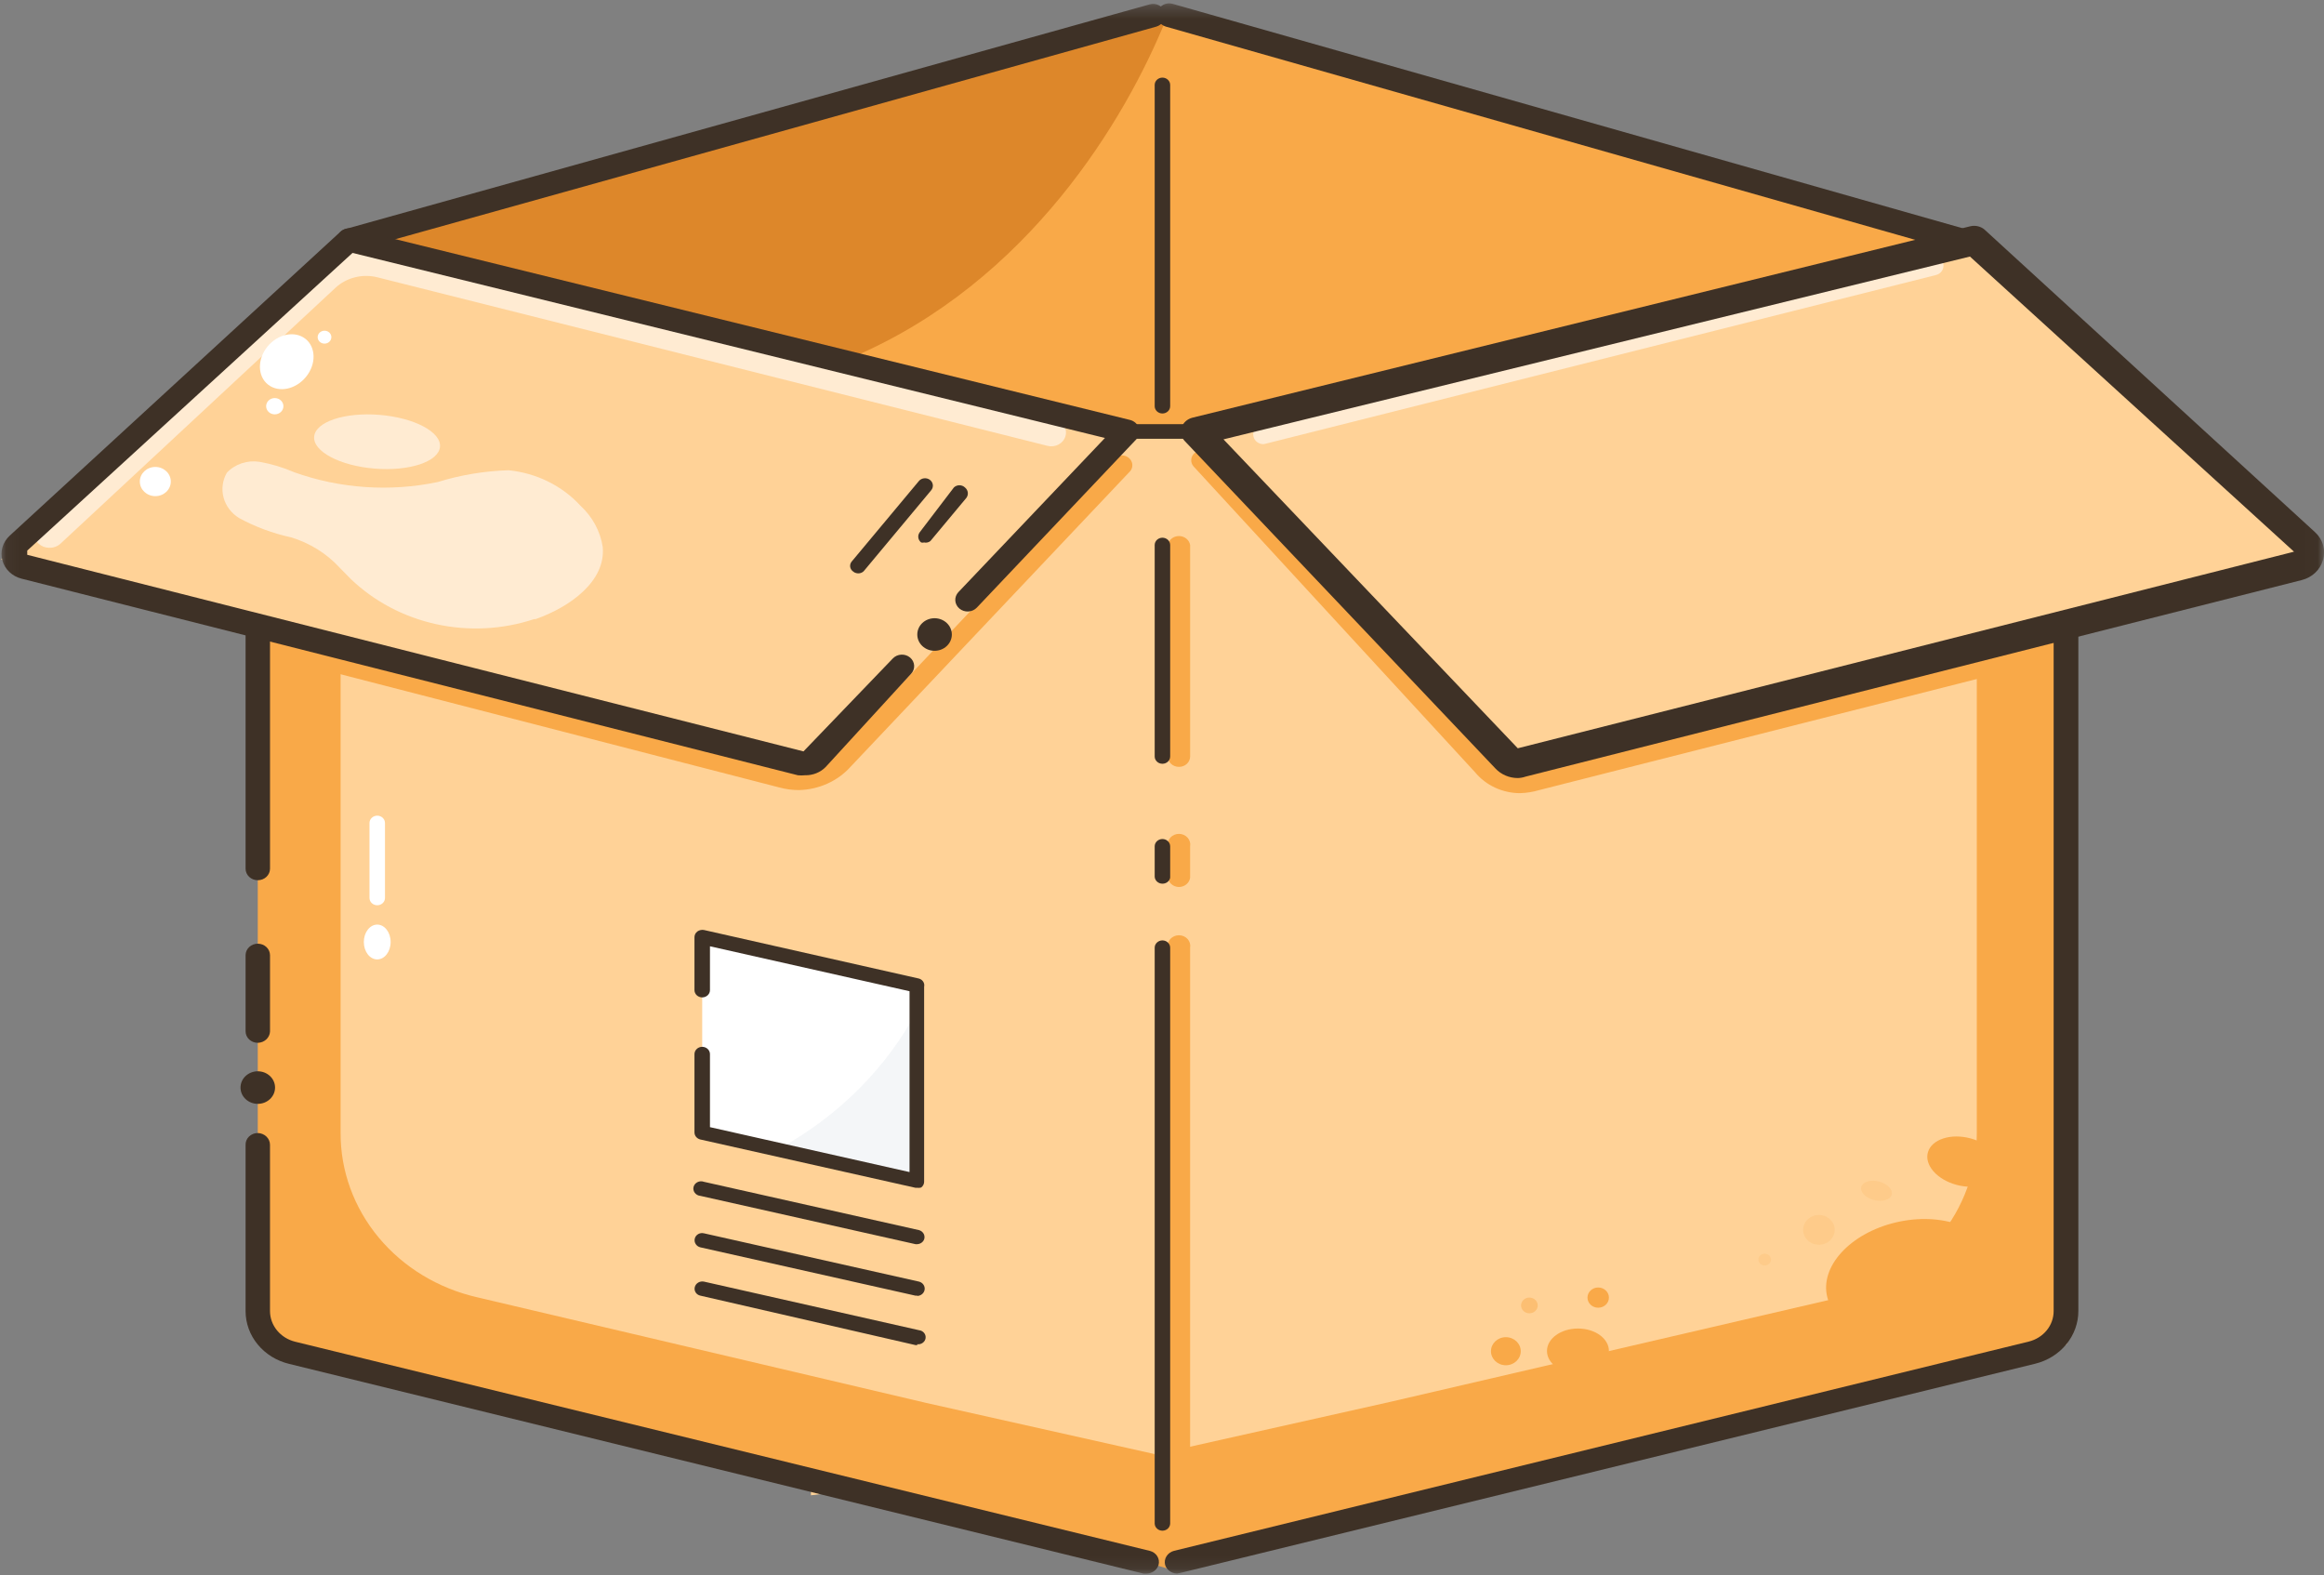 <svg width="183" height="124" viewBox="0 0 183 124" fill="none" xmlns="http://www.w3.org/2000/svg">
<rect x="0" y="0" width="183" height="124" fill="#808080" stroke="none"/>
<g clip-path="url(#clip0_460_4114)">
<mask id="mask0_460_4114" style="mask-type:luminance" maskUnits="userSpaceOnUse" x="0" y="0" width="183" height="124">
<path d="M182.985 0.3H0.057V123.894H182.985V0.3Z" fill="white"/>
</mask>
<g mask="url(#mask0_460_4114)">
<path d="M182.493 44.055L155.05 18.894L152.4 19.558L154.37 18.894L92.119 1.207H90.923L27.524 18.894L0.058 44.055L20.393 49.229L20.346 49.428V105.852L63.856 116.486V117.725L67.21 117.326L90.337 122.987H92.729L162.743 105.852V49.428V49.074L182.493 44.055Z" fill="#FFD297"/>
<path d="M153.244 19.337L93.691 33.973H88.765L27.524 18.894L90.923 1.207L153.244 19.337Z" fill="#F9A948"/>
<path d="M91.791 1.585C88.625 9.368 81.025 22.192 67.14 28.117L56.139 25.398L29.705 18.897L82.151 4.261L91.791 1.585Z" fill="#DD872A"/>
<path d="M163.024 48.457V105.213L98.241 121.088L91.204 122.79L91.533 114.388L109.499 110.364L144.917 102.139C147.988 101.434 150.719 99.775 152.668 97.428C154.616 95.082 155.67 92.185 155.66 89.205V50.867L163.024 48.457Z" fill="#F9A948"/>
<path d="M20.299 48.457V101.741C20.299 103.731 20.862 105.567 22.903 106.164L84.191 121.176L92.518 123.674L90.9 114.477L72.933 110.453L37.586 102.139C34.51 101.438 31.774 99.781 29.821 97.434C27.867 95.087 26.81 92.188 26.82 89.205V50.867L20.299 48.457Z" fill="#F9A948"/>
<path d="M27.617 45.58C29.457 47.347 31.794 48.583 34.353 49.143C36.912 49.703 39.587 49.564 42.065 48.741H42.183C44.88 47.79 47.718 45.756 47.46 43.059C47.269 41.823 46.65 40.681 45.701 39.809C44.259 38.239 42.239 37.244 40.048 37.023C38.15 37.081 36.27 37.393 34.466 37.952C30.698 38.738 26.768 38.469 23.16 37.178C22.293 36.799 21.379 36.525 20.44 36.36C19.967 36.285 19.482 36.324 19.031 36.475C18.579 36.626 18.176 36.883 17.86 37.222C17.519 37.821 17.428 38.519 17.606 39.178C17.784 39.837 18.218 40.409 18.821 40.782C20.101 41.481 21.485 41.995 22.926 42.307C24.397 42.755 25.711 43.573 26.726 44.673L27.617 45.58Z" fill="#FFEBD2"/>
<path d="M34.646 35.183C34.754 34.015 32.623 32.887 29.887 32.663C27.151 32.44 24.846 33.205 24.738 34.373C24.631 35.541 26.762 36.669 29.497 36.893C32.233 37.116 34.538 36.351 34.646 35.183Z" fill="#FFEBD2"/>
<path d="M20.299 86.907C21.05 86.907 21.659 86.333 21.659 85.625C21.659 84.916 21.05 84.342 20.299 84.342C19.548 84.342 18.939 84.916 18.939 85.625C18.939 86.333 19.548 86.907 20.299 86.907Z" fill="#3E3126"/>
<path d="M29.705 75.536C30.288 75.536 30.76 74.922 30.76 74.165C30.76 73.407 30.288 72.794 29.705 72.794C29.122 72.794 28.649 73.407 28.649 74.165C28.649 74.922 29.122 75.536 29.705 75.536Z" fill="white"/>
<path d="M91.534 32.554C91.372 32.554 91.217 32.494 91.103 32.386C90.988 32.278 90.924 32.132 90.924 31.98V6.686C90.924 6.534 90.988 6.387 91.103 6.28C91.217 6.172 91.372 6.111 91.534 6.111C91.696 6.111 91.85 6.172 91.965 6.28C92.079 6.387 92.144 6.534 92.144 6.686V31.98C92.144 32.132 92.079 32.278 91.965 32.386C91.85 32.494 91.696 32.554 91.534 32.554Z" fill="#3E3126"/>
<path d="M27.476 19.803C27.249 19.8 27.029 19.72 26.858 19.579C26.687 19.438 26.574 19.243 26.54 19.031C26.506 18.819 26.554 18.602 26.674 18.419C26.794 18.237 26.978 18.1 27.195 18.034L90.524 0.346C90.766 0.277 91.029 0.301 91.252 0.413C91.477 0.525 91.645 0.715 91.72 0.943C91.787 1.178 91.757 1.428 91.634 1.641C91.512 1.855 91.308 2.017 91.064 2.093L27.734 19.781L27.476 19.803Z" fill="#3E3126"/>
<path d="M154.323 19.801C154.231 19.822 154.134 19.822 154.042 19.801L91.792 2.091C91.547 2.015 91.343 1.853 91.221 1.639C91.099 1.425 91.068 1.176 91.135 0.941C91.168 0.824 91.224 0.715 91.302 0.619C91.381 0.523 91.478 0.443 91.59 0.383C91.701 0.323 91.824 0.285 91.951 0.271C92.079 0.257 92.208 0.267 92.331 0.3L154.605 17.988C154.821 18.054 155.006 18.191 155.126 18.373C155.246 18.556 155.293 18.772 155.259 18.985C155.226 19.197 155.113 19.391 154.942 19.532C154.77 19.674 154.551 19.753 154.323 19.757V19.801Z" fill="#3E3126"/>
<path d="M94.816 34.545H87.522C87.36 34.545 87.205 34.484 87.091 34.376C86.976 34.269 86.912 34.122 86.912 33.97C86.912 33.817 86.976 33.671 87.091 33.563C87.205 33.456 87.36 33.395 87.522 33.395H94.816C94.978 33.395 95.133 33.456 95.247 33.563C95.362 33.671 95.426 33.817 95.426 33.97C95.426 34.122 95.362 34.269 95.247 34.376C95.133 34.484 94.978 34.545 94.816 34.545Z" fill="#3E3126"/>
<path d="M92.823 120.773C92.594 120.768 92.377 120.68 92.216 120.528C92.054 120.375 91.961 120.17 91.955 119.955V74.608C91.934 74.488 91.941 74.365 91.976 74.248C92.01 74.13 92.071 74.021 92.155 73.928C92.239 73.835 92.343 73.761 92.46 73.71C92.577 73.659 92.705 73.632 92.835 73.632C92.964 73.632 93.091 73.659 93.209 73.71C93.326 73.761 93.43 73.835 93.514 73.928C93.597 74.021 93.659 74.13 93.693 74.248C93.728 74.365 93.735 74.488 93.714 74.608V119.955C93.708 120.174 93.611 120.382 93.445 120.535C93.278 120.688 93.055 120.773 92.823 120.773Z" fill="#F9A948"/>
<path d="M92.823 69.834C92.594 69.828 92.377 69.74 92.216 69.588C92.054 69.435 91.961 69.23 91.955 69.015V66.628C91.934 66.507 91.941 66.384 91.976 66.267C92.01 66.15 92.071 66.041 92.155 65.948C92.239 65.855 92.343 65.78 92.46 65.729C92.577 65.678 92.705 65.651 92.835 65.651C92.964 65.651 93.091 65.678 93.209 65.729C93.326 65.78 93.43 65.855 93.514 65.948C93.597 66.041 93.659 66.15 93.693 66.267C93.728 66.384 93.735 66.507 93.714 66.628V69.104C93.685 69.307 93.579 69.493 93.415 69.628C93.251 69.762 93.04 69.835 92.823 69.834Z" fill="#F9A948"/>
<path d="M92.824 60.374C92.594 60.374 92.373 60.288 92.21 60.134C92.047 59.981 91.956 59.773 91.956 59.556V42.907C91.99 42.711 92.097 42.532 92.258 42.403C92.419 42.274 92.624 42.203 92.835 42.203C93.046 42.203 93.251 42.274 93.412 42.403C93.574 42.532 93.681 42.711 93.715 42.907V59.556C93.715 59.665 93.692 59.773 93.647 59.874C93.602 59.975 93.536 60.066 93.452 60.143C93.369 60.219 93.271 60.279 93.163 60.318C93.055 60.358 92.94 60.377 92.824 60.374Z" fill="#F9A948"/>
<path d="M90.29 123.894H90.055L22.762 107.378C21.782 107.142 20.914 106.605 20.294 105.853C19.674 105.1 19.337 104.174 19.338 103.221V90.132C19.334 90.011 19.357 89.891 19.404 89.779C19.451 89.666 19.521 89.563 19.611 89.477C19.7 89.39 19.808 89.322 19.926 89.275C20.044 89.228 20.171 89.204 20.299 89.204C20.556 89.21 20.801 89.31 20.981 89.483C21.16 89.657 21.261 89.89 21.261 90.132V103.221C21.262 103.772 21.456 104.306 21.812 104.742C22.168 105.177 22.667 105.49 23.231 105.631L90.548 122.103C90.793 122.165 91.002 122.316 91.13 122.523C91.257 122.731 91.292 122.977 91.228 123.208C91.168 123.402 91.046 123.572 90.877 123.695C90.708 123.818 90.503 123.888 90.29 123.894Z" fill="#3E3126"/>
<path d="M20.3 82.102C20.045 82.102 19.8 82.006 19.62 81.837C19.44 81.666 19.338 81.436 19.338 81.196V75.204C19.338 74.964 19.44 74.733 19.62 74.563C19.8 74.393 20.045 74.297 20.3 74.297C20.555 74.297 20.799 74.393 20.98 74.563C21.16 74.733 21.262 74.964 21.262 75.204V81.218C21.25 81.452 21.144 81.674 20.965 81.838C20.787 82.003 20.549 82.097 20.3 82.102Z" fill="#3E3126"/>
<path d="M20.3 69.301C20.045 69.301 19.8 69.206 19.62 69.036C19.44 68.866 19.338 68.635 19.338 68.395V49.425C19.338 49.184 19.44 48.954 19.62 48.783C19.8 48.614 20.045 48.518 20.3 48.518C20.553 48.524 20.794 48.621 20.973 48.79C21.152 48.959 21.256 49.186 21.262 49.425V68.395C21.262 68.635 21.16 68.866 20.98 69.036C20.799 69.206 20.555 69.301 20.3 69.301Z" fill="#3E3126"/>
<path d="M92.682 123.889C92.469 123.883 92.263 123.813 92.095 123.69C91.926 123.567 91.803 123.396 91.744 123.203C91.686 122.969 91.728 122.723 91.859 122.517C91.99 122.311 92.201 122.161 92.448 122.098L159.741 105.626C160.307 105.488 160.808 105.177 161.165 104.74C161.522 104.304 161.714 103.767 161.711 103.216V49.423C161.747 49.205 161.865 49.005 162.043 48.861C162.222 48.717 162.449 48.638 162.684 48.638C162.919 48.638 163.146 48.717 163.325 48.861C163.503 49.005 163.621 49.205 163.657 49.423V103.216C163.658 104.169 163.321 105.095 162.701 105.848C162.081 106.601 161.213 107.137 160.233 107.373L92.916 123.845L92.682 123.889Z" fill="#3E3126"/>
<path d="M72.229 105.9H72.088L55.153 102.008C55.078 101.993 55.006 101.963 54.943 101.921C54.879 101.879 54.825 101.826 54.784 101.764C54.742 101.703 54.715 101.634 54.702 101.562C54.688 101.49 54.69 101.416 54.708 101.345C54.724 101.271 54.756 101.201 54.802 101.138C54.848 101.076 54.906 101.023 54.974 100.981C55.041 100.94 55.117 100.912 55.196 100.899C55.275 100.885 55.356 100.887 55.435 100.903L72.37 104.728C72.525 104.745 72.667 104.82 72.764 104.937C72.86 105.053 72.904 105.2 72.885 105.347C72.867 105.494 72.787 105.627 72.664 105.718C72.541 105.81 72.385 105.851 72.229 105.834V105.9Z" fill="#3E3126"/>
<path d="M72.229 102.008H72.088L55.154 98.205C54.999 98.169 54.866 98.076 54.783 97.948C54.7 97.82 54.673 97.666 54.708 97.52C54.725 97.446 54.757 97.377 54.803 97.315C54.849 97.254 54.908 97.201 54.976 97.162C55.044 97.123 55.119 97.097 55.199 97.086C55.278 97.076 55.358 97.08 55.435 97.1L72.37 100.903C72.51 100.94 72.631 101.022 72.711 101.136C72.792 101.25 72.827 101.387 72.81 101.523C72.793 101.659 72.725 101.784 72.619 101.878C72.512 101.971 72.374 102.025 72.229 102.03V102.008Z" fill="#3E3126"/>
<path d="M72.23 97.954H72.089L55.154 94.152C55.067 94.144 54.982 94.12 54.906 94.079C54.83 94.038 54.764 93.982 54.712 93.915C54.661 93.848 54.625 93.771 54.608 93.69C54.591 93.609 54.593 93.525 54.614 93.445C54.634 93.364 54.673 93.289 54.727 93.224C54.781 93.159 54.849 93.106 54.928 93.068C55.006 93.03 55.092 93.008 55.179 93.004C55.267 93.001 55.354 93.015 55.436 93.046L72.37 96.849C72.448 96.871 72.52 96.908 72.582 96.957C72.644 97.007 72.695 97.067 72.733 97.135C72.769 97.203 72.792 97.277 72.798 97.353C72.804 97.429 72.795 97.506 72.769 97.578C72.728 97.684 72.655 97.776 72.559 97.843C72.463 97.91 72.349 97.948 72.23 97.954Z" fill="#3E3126"/>
<path d="M72.229 77.573L55.294 73.77V89.158L72.229 92.961V77.573Z" fill="white"/>
<path opacity="0.2" d="M72.23 79.54V92.805L61.464 90.373C66.083 87.813 69.821 84.052 72.23 79.54Z" fill="#C9D2DF"/>
<path d="M151.613 104.991C155.232 104.136 157.645 101.484 157.002 99.068C156.36 96.651 152.905 95.386 149.286 96.241C145.668 97.096 143.255 99.748 143.897 102.164C144.539 104.58 147.994 105.846 151.613 104.991Z" fill="#F9A948"/>
<path d="M157.41 92.207C157.716 91.197 156.711 90.041 155.167 89.626C153.622 89.21 152.122 89.692 151.816 90.702C151.51 91.712 152.515 92.867 154.059 93.283C155.604 93.698 157.104 93.217 157.41 92.207Z" fill="#F9A948"/>
<g opacity="0.4">
<path opacity="0.4" d="M143.228 98C143.914 98 144.471 97.475 144.471 96.828C144.471 96.181 143.914 95.656 143.228 95.656C142.542 95.656 141.985 96.181 141.985 96.828C141.985 97.475 142.542 98 143.228 98Z" fill="#F9A948"/>
<path opacity="0.4" d="M148.955 94.074C149.076 93.674 148.639 93.207 147.979 93.029C147.319 92.851 146.685 93.031 146.565 93.43C146.444 93.829 146.881 94.297 147.541 94.474C148.201 94.652 148.834 94.473 148.955 94.074Z" fill="#F9A948"/>
<path opacity="0.4" d="M138.959 99.632C139.231 99.632 139.451 99.424 139.451 99.168C139.451 98.911 139.231 98.704 138.959 98.704C138.687 98.704 138.466 98.911 138.466 99.168C138.466 99.424 138.687 99.632 138.959 99.632Z" fill="#F9A948"/>
</g>
<path d="M124.254 108.132C125.601 108.132 126.693 107.34 126.693 106.363C126.693 105.387 125.601 104.595 124.254 104.595C122.907 104.595 121.814 105.387 121.814 106.363C121.814 107.34 122.907 108.132 124.254 108.132Z" fill="#F9A948"/>
<path d="M125.848 102.957C126.315 102.957 126.693 102.601 126.693 102.161C126.693 101.721 126.315 101.365 125.848 101.365C125.382 101.365 125.004 101.721 125.004 102.161C125.004 102.601 125.382 102.957 125.848 102.957Z" fill="#F9A948"/>
<path d="M118.576 107.488C119.224 107.488 119.749 106.993 119.749 106.383C119.749 105.772 119.224 105.277 118.576 105.277C117.929 105.277 117.404 105.772 117.404 106.383C117.404 106.993 117.929 107.488 118.576 107.488Z" fill="#F9A948"/>
<path opacity="0.45" d="M120.43 103.397C120.793 103.397 121.087 103.12 121.087 102.778C121.087 102.436 120.793 102.159 120.43 102.159C120.067 102.159 119.773 102.436 119.773 102.778C119.773 103.12 120.067 103.397 120.43 103.397Z" fill="#F9A948"/>
<path d="M62.918 62.203C62.403 62.204 61.889 62.137 61.393 62.004L23.513 52.232C23.411 52.206 23.316 52.162 23.232 52.101C23.148 52.041 23.078 51.965 23.026 51.878C22.974 51.792 22.94 51.697 22.927 51.598C22.914 51.499 22.922 51.399 22.95 51.303C22.977 51.207 23.024 51.117 23.089 51.038C23.153 50.96 23.233 50.893 23.325 50.844C23.417 50.795 23.518 50.763 23.623 50.751C23.727 50.739 23.834 50.746 23.935 50.773L61.769 60.457C62.477 60.651 63.23 60.652 63.94 60.461C64.65 60.269 65.287 59.892 65.78 59.373L87.804 36.048C87.954 35.924 88.147 35.856 88.347 35.856C88.546 35.857 88.739 35.926 88.888 36.051C89.037 36.175 89.134 36.347 89.159 36.534C89.184 36.72 89.136 36.909 89.023 37.065L66.976 60.368C66.474 60.926 65.854 61.378 65.154 61.694C64.455 62.01 63.693 62.184 62.918 62.203Z" fill="#F9A948"/>
<path d="M119.68 62.447C119 62.442 118.331 62.292 117.721 62.009C117.112 61.725 116.579 61.316 116.161 60.811L93.996 36.733C93.856 36.581 93.786 36.382 93.802 36.181C93.817 35.98 93.916 35.793 94.079 35.661C94.24 35.529 94.451 35.463 94.664 35.478C94.877 35.492 95.076 35.586 95.216 35.738L117.334 59.816C117.721 60.307 118.267 60.665 118.889 60.836C119.511 61.008 120.176 60.983 120.782 60.766L158.592 51.149C158.797 51.096 159.016 51.122 159.201 51.222C159.386 51.321 159.521 51.486 159.577 51.679C159.633 51.873 159.605 52.08 159.5 52.253C159.394 52.428 159.219 52.555 159.014 52.608L121.204 62.204C120.711 62.351 120.197 62.433 119.68 62.447Z" fill="#F9A948"/>
<path d="M3.857 43.127C3.548 43.123 3.253 43.004 3.036 42.795C2.928 42.697 2.841 42.578 2.782 42.447C2.723 42.316 2.693 42.175 2.693 42.033C2.693 41.89 2.723 41.749 2.782 41.618C2.841 41.487 2.928 41.369 3.036 41.27L24.803 21.128C25.519 20.465 26.406 19.989 27.376 19.745C28.346 19.5 29.366 19.497 30.338 19.735L83.089 33.001C83.235 33.039 83.372 33.103 83.492 33.191C83.612 33.279 83.712 33.388 83.787 33.512C83.862 33.636 83.911 33.773 83.93 33.915C83.949 34.057 83.938 34.201 83.898 34.339C83.858 34.477 83.79 34.606 83.697 34.719C83.604 34.831 83.488 34.926 83.356 34.997C83.224 35.068 83.079 35.114 82.929 35.131C82.778 35.149 82.625 35.139 82.479 35.101L29.728 21.835C29.149 21.689 28.539 21.687 27.959 21.831C27.379 21.974 26.849 22.258 26.421 22.654L4.748 42.818C4.629 42.923 4.489 43.004 4.336 43.057C4.183 43.111 4.02 43.134 3.857 43.127Z" fill="#FFEBD2"/>
<path d="M99.484 34.969C99.305 34.969 99.132 34.912 98.992 34.808C98.851 34.704 98.752 34.558 98.71 34.395C98.682 34.299 98.674 34.199 98.686 34.1C98.7 34.001 98.734 33.906 98.785 33.819C98.838 33.733 98.908 33.657 98.992 33.597C99.075 33.536 99.171 33.492 99.273 33.466L152.024 20.2C152.125 20.173 152.232 20.166 152.337 20.178C152.441 20.19 152.542 20.222 152.634 20.271C152.725 20.321 152.806 20.387 152.871 20.466C152.935 20.544 152.982 20.635 153.009 20.731C153.037 20.828 153.044 20.93 153.029 21.029C153.015 21.129 152.979 21.226 152.924 21.312C152.87 21.399 152.797 21.474 152.711 21.534C152.625 21.593 152.527 21.636 152.422 21.659L99.695 34.925L99.484 34.969Z" fill="#FFEBD2"/>
<path d="M63.387 61.036C63.2 61.057 63.011 61.057 62.824 61.036L1.7 45.559C1.336 45.467 1.004 45.286 0.739 45.034C0.473 44.782 0.283 44.468 0.188 44.125C0.092 43.781 0.095 43.42 0.196 43.078C0.297 42.736 0.492 42.425 0.761 42.176L26.797 18.254C26.914 18.142 27.059 18.058 27.219 18.012C27.378 17.966 27.548 17.958 27.712 17.988L89 33.067C89.158 33.11 89.303 33.189 89.422 33.297C89.54 33.405 89.629 33.539 89.68 33.686C89.727 33.837 89.735 33.996 89.702 34.15C89.669 34.304 89.597 34.449 89.493 34.571L76.921 47.837C76.75 48.018 76.509 48.129 76.252 48.143C75.995 48.157 75.742 48.075 75.548 47.914C75.356 47.752 75.239 47.526 75.223 47.283C75.208 47.041 75.296 46.802 75.466 46.62L87.007 34.482L27.759 19.912L2.145 43.348V43.68L63.27 59.157L70.306 51.839C70.477 51.66 70.717 51.552 70.972 51.54C71.227 51.527 71.477 51.611 71.667 51.772C71.856 51.933 71.971 52.159 71.984 52.4C71.997 52.64 71.908 52.875 71.737 53.054L65.029 60.373C64.822 60.589 64.568 60.76 64.285 60.874C64.001 60.988 63.695 61.044 63.387 61.036Z" fill="#3E3126"/>
<path d="M24.233 29.488C24.958 28.433 24.806 27.125 23.893 26.567C22.98 26.009 21.652 26.413 20.926 27.468C20.2 28.524 20.352 29.831 21.265 30.389C22.178 30.947 23.507 30.544 24.233 29.488Z" fill="white"/>
<path d="M25.554 27.054C25.852 27.054 26.093 26.826 26.093 26.545C26.093 26.264 25.852 26.037 25.554 26.037C25.256 26.037 25.014 26.264 25.014 26.545C25.014 26.826 25.256 27.054 25.554 27.054Z" fill="white"/>
<path d="M21.637 32.622C22.012 32.622 22.317 32.335 22.317 31.981C22.317 31.627 22.012 31.34 21.637 31.34C21.261 31.34 20.957 31.627 20.957 31.981C20.957 32.335 21.261 32.622 21.637 32.622Z" fill="white"/>
<path d="M12.231 39.062C12.904 39.062 13.45 38.547 13.45 37.912C13.45 37.277 12.904 36.763 12.231 36.763C11.557 36.763 11.011 37.277 11.011 37.912C11.011 38.547 11.557 39.062 12.231 39.062Z" fill="white"/>
<path d="M91.534 120.512C91.376 120.512 91.224 120.455 91.111 120.352C90.997 120.249 90.93 120.108 90.924 119.96V74.613C90.924 74.46 90.988 74.314 91.103 74.207C91.217 74.099 91.372 74.038 91.534 74.038C91.696 74.038 91.85 74.099 91.965 74.207C92.079 74.314 92.144 74.46 92.144 74.613V119.96C92.137 120.108 92.07 120.249 91.957 120.352C91.843 120.455 91.691 120.512 91.534 120.512Z" fill="#3E3126"/>
<path d="M91.534 69.573C91.376 69.573 91.224 69.515 91.111 69.412C90.997 69.309 90.93 69.169 90.924 69.02V66.632C90.924 66.48 90.988 66.334 91.103 66.225C91.217 66.118 91.372 66.057 91.534 66.057C91.696 66.057 91.85 66.118 91.965 66.225C92.079 66.334 92.144 66.48 92.144 66.632V69.108C92.116 69.241 92.04 69.36 91.928 69.445C91.817 69.53 91.677 69.575 91.534 69.573Z" fill="#3E3126"/>
<path d="M91.534 60.132C91.453 60.132 91.374 60.117 91.3 60.089C91.226 60.06 91.159 60.017 91.103 59.964C91.046 59.911 91.001 59.847 90.97 59.778C90.939 59.708 90.924 59.633 90.924 59.557V42.909C90.924 42.756 90.988 42.61 91.103 42.502C91.217 42.395 91.372 42.334 91.534 42.334C91.696 42.334 91.85 42.395 91.965 42.502C92.079 42.61 92.144 42.756 92.144 42.909V59.557C92.144 59.71 92.079 59.856 91.965 59.964C91.85 60.072 91.696 60.132 91.534 60.132Z" fill="#3E3126"/>
<path d="M72.23 93.516H72.089L55.154 89.714C55.022 89.684 54.904 89.614 54.818 89.513C54.733 89.413 54.686 89.289 54.685 89.161V82.992C54.685 82.84 54.749 82.694 54.864 82.586C54.978 82.478 55.133 82.417 55.295 82.417C55.457 82.417 55.612 82.478 55.726 82.586C55.841 82.694 55.905 82.84 55.905 82.992V88.741L71.62 92.278V78.04L55.905 74.502V77.951C55.905 78.104 55.841 78.25 55.726 78.358C55.612 78.465 55.457 78.526 55.295 78.526C55.133 78.526 54.978 78.465 54.864 78.358C54.749 78.25 54.685 78.104 54.685 77.951V73.773C54.687 73.687 54.709 73.603 54.749 73.526C54.79 73.45 54.848 73.383 54.919 73.33C54.993 73.279 55.077 73.243 55.166 73.224C55.254 73.205 55.346 73.203 55.435 73.22L72.37 77.045C72.509 77.086 72.627 77.174 72.701 77.293C72.775 77.411 72.799 77.552 72.769 77.686V93.052C72.767 93.138 72.745 93.222 72.705 93.298C72.664 93.375 72.606 93.442 72.534 93.495C72.436 93.523 72.332 93.53 72.23 93.516Z" fill="#3E3126"/>
<path d="M29.705 71.271C29.543 71.271 29.388 71.211 29.274 71.103C29.159 70.995 29.095 70.849 29.095 70.697V64.793C29.095 64.641 29.159 64.494 29.274 64.387C29.388 64.279 29.543 64.218 29.705 64.218C29.867 64.218 30.022 64.279 30.136 64.387C30.25 64.494 30.315 64.641 30.315 64.793V70.697C30.315 70.849 30.25 70.995 30.136 71.103C30.022 71.211 29.867 71.271 29.705 71.271Z" fill="white"/>
<path d="M119.515 61.256C119.182 61.255 118.853 61.188 118.55 61.058C118.247 60.929 117.976 60.74 117.756 60.504L93.292 34.724C93.156 34.583 93.06 34.411 93.015 34.225C92.97 34.039 92.977 33.846 93.034 33.663C93.096 33.478 93.206 33.311 93.353 33.176C93.5 33.041 93.681 32.942 93.879 32.889L155.167 17.81C155.366 17.766 155.572 17.769 155.769 17.819C155.966 17.869 156.146 17.965 156.293 18.098L182.282 41.888C182.591 42.166 182.814 42.52 182.925 42.91C183.037 43.3 183.034 43.711 182.915 44.099C182.809 44.475 182.599 44.819 182.306 45.095C182.014 45.37 181.649 45.568 181.25 45.668L120.125 61.145C119.93 61.213 119.723 61.25 119.515 61.256ZM96.341 34.591L119.515 58.912L180.639 43.435L155.12 20.198L96.341 34.591Z" fill="#3E3126"/>
<path d="M73.59 51.238C74.341 51.238 74.951 50.664 74.951 49.956C74.951 49.248 74.341 48.673 73.59 48.673C72.839 48.673 72.23 49.248 72.23 49.956C72.23 50.664 72.839 51.238 73.59 51.238Z" fill="#3E3126"/>
<path d="M67.398 45.113C67.318 45.094 67.246 45.056 67.187 45.002C67.122 44.959 67.067 44.903 67.026 44.838C66.984 44.774 66.957 44.703 66.946 44.628C66.935 44.553 66.941 44.478 66.962 44.405C66.983 44.333 67.019 44.265 67.069 44.206L72.347 37.883C72.446 37.76 72.594 37.679 72.756 37.658C72.919 37.637 73.084 37.678 73.215 37.772C73.345 37.866 73.431 38.005 73.453 38.158C73.475 38.312 73.432 38.467 73.332 38.59L68.078 44.892C68.007 44.994 67.901 45.072 67.778 45.112C67.655 45.152 67.521 45.152 67.398 45.113Z" fill="#3E3126"/>
<path d="M72.769 42.709C72.692 42.73 72.611 42.73 72.534 42.709C72.413 42.614 72.334 42.48 72.312 42.333C72.29 42.186 72.328 42.036 72.417 41.913L75.114 38.376C75.171 38.322 75.239 38.279 75.313 38.249C75.387 38.22 75.467 38.205 75.548 38.205C75.629 38.205 75.709 38.22 75.783 38.249C75.858 38.279 75.925 38.322 75.982 38.376C76.105 38.475 76.185 38.613 76.207 38.764C76.228 38.915 76.19 39.068 76.099 39.194L73.261 42.599C73.194 42.652 73.115 42.69 73.029 42.709C72.943 42.729 72.854 42.729 72.769 42.709Z" fill="#3E3126"/>
</g>
</g>
<defs>
<clipPath id="clip0_460_4114">
<rect width="183" height="124" fill="white"/>
</clipPath>
</defs>
</svg>

